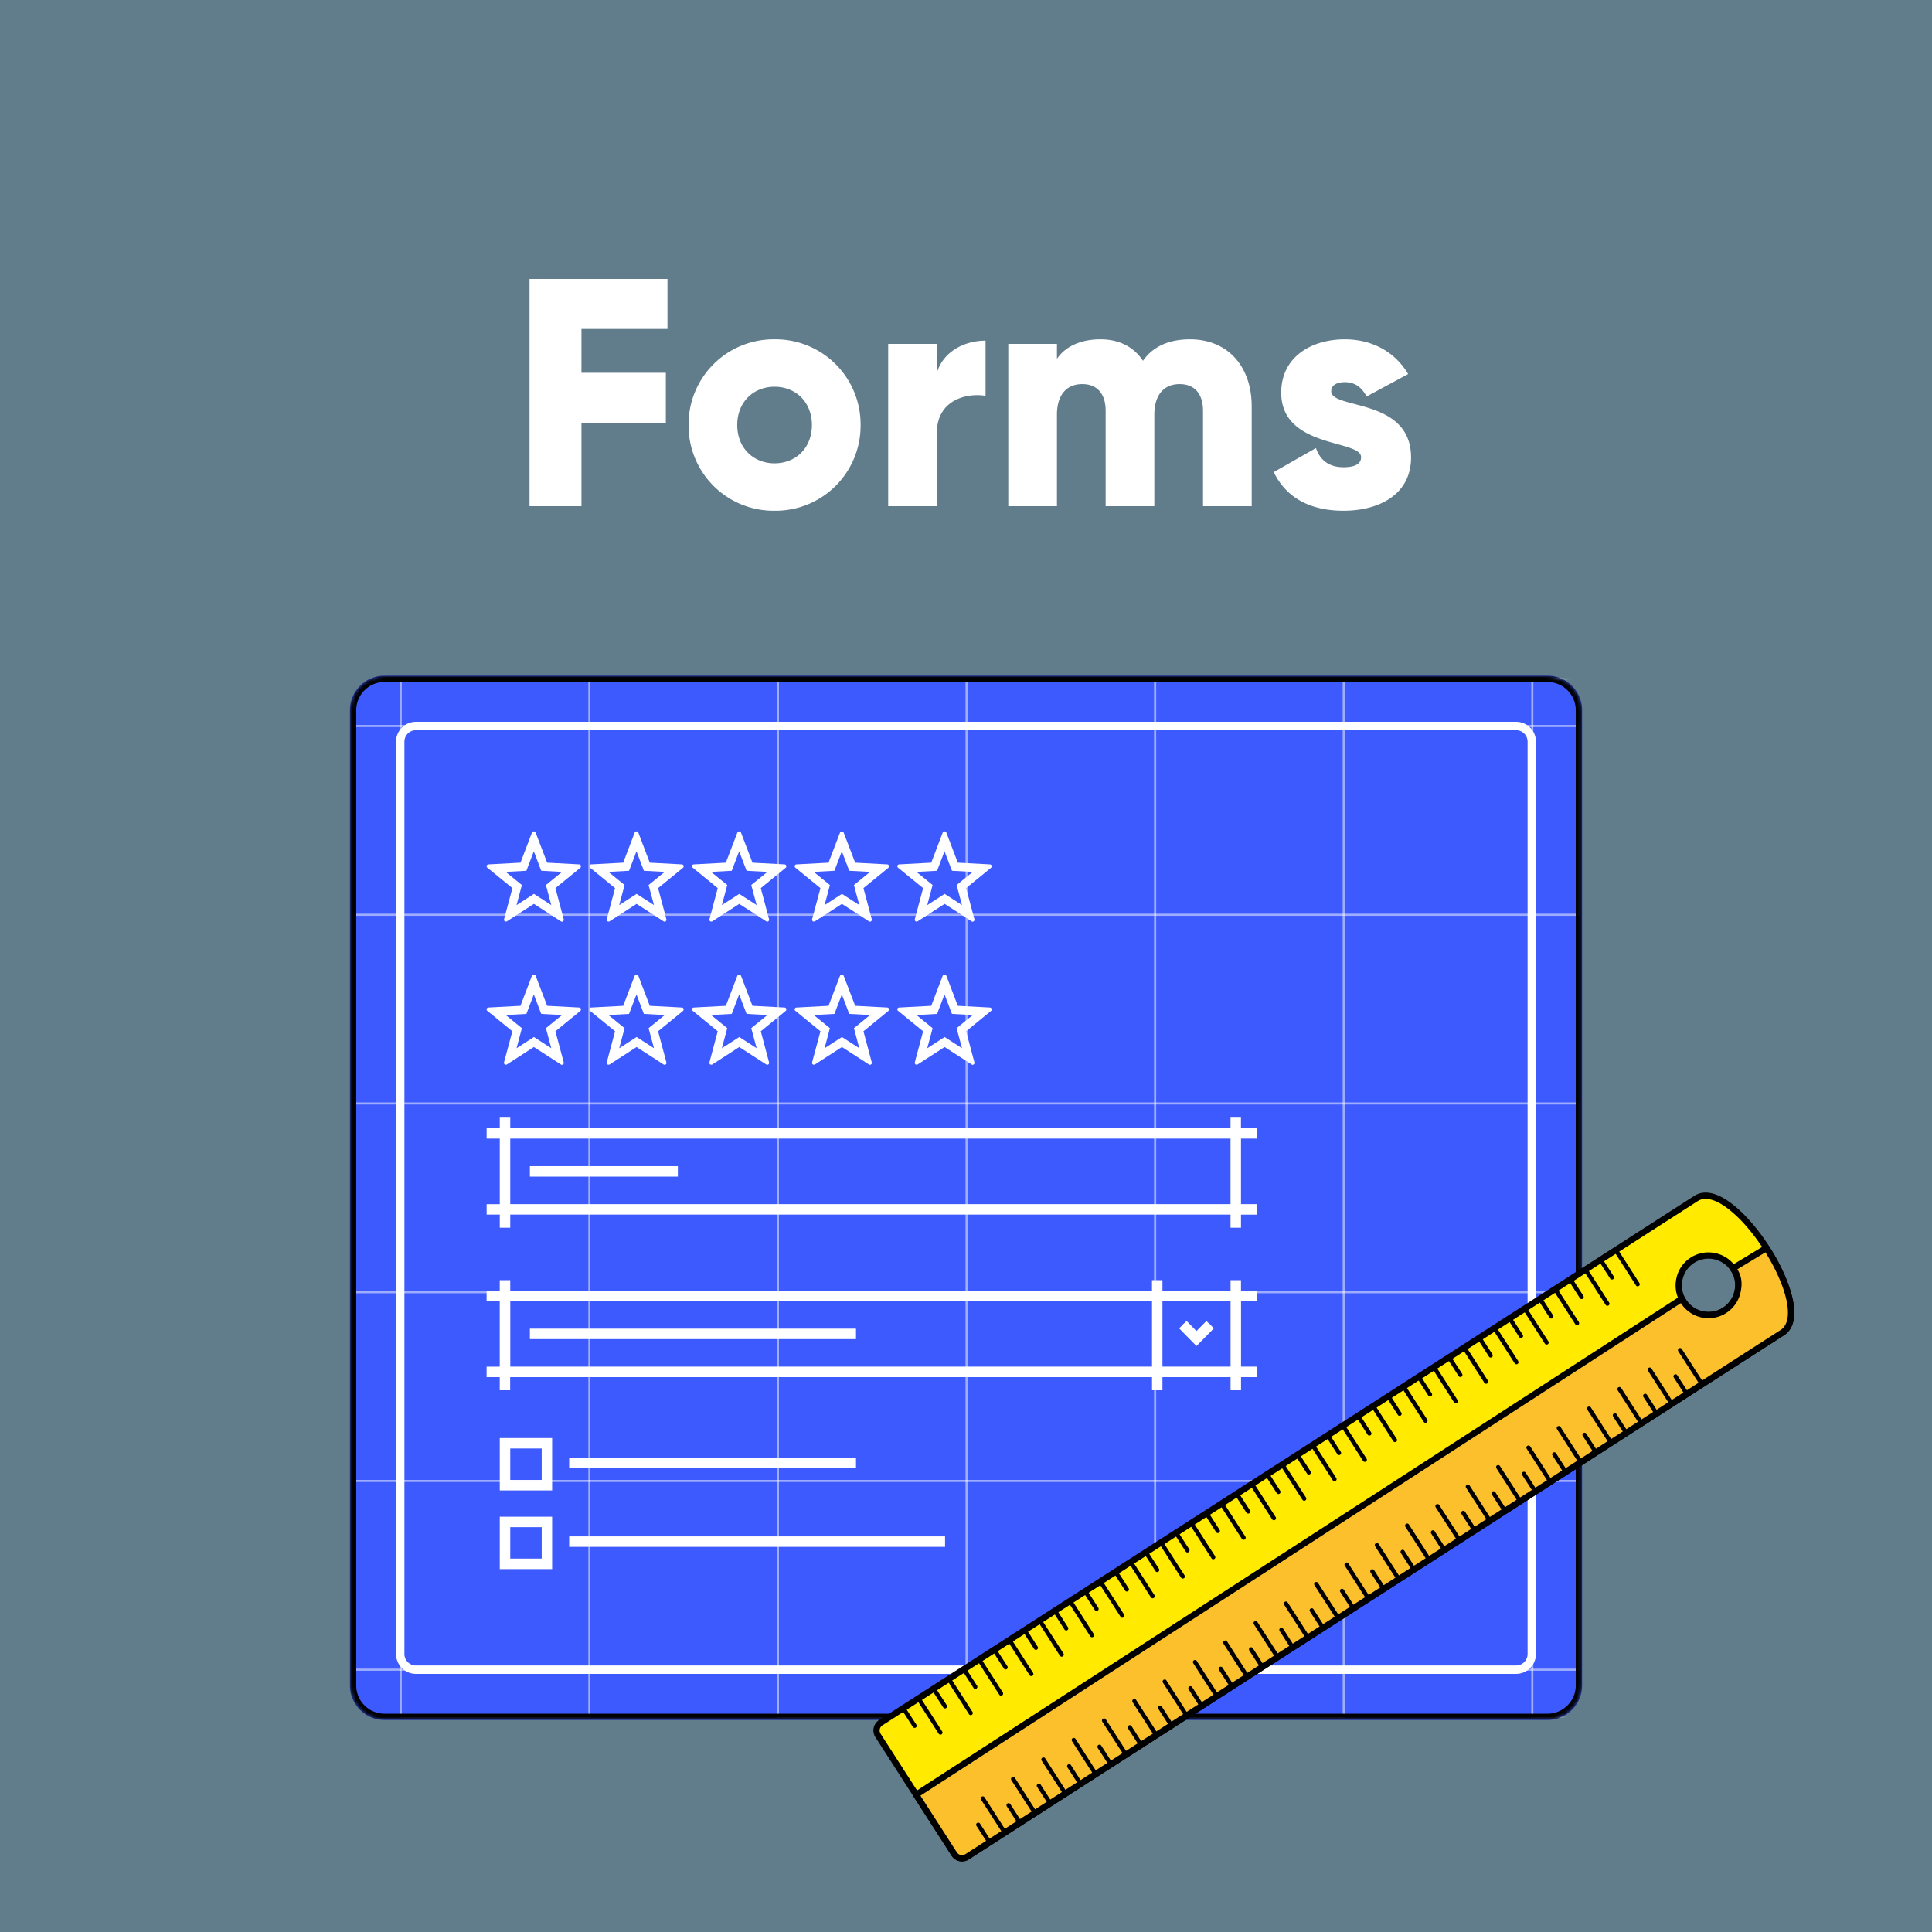 <?xml version="1.0" encoding="UTF-8"?> <svg xmlns="http://www.w3.org/2000/svg" xmlns:xlink="http://www.w3.org/1999/xlink" width="500" height="500"><defs><path id="a" d="M309.93 0H8.95C4 0 0 4 0 8.95v252.37c0 4.94 4 8.95 8.95 8.95h300.98c4.94 0 8.95-4 8.95-8.95V8.95c0-4.94-4-8.95-8.95-8.95z"></path></defs><g fill="none" fill-rule="evenodd"><path fill="#617C8B" d="M0 0h500v500H0z"></path><path fill="#FFF" fill-rule="nonzero" d="M150.48 131v-21.59h21.84V96.48h-21.84V85.14h22.26V72.2h-35.7V131h13.44zm49.98 1.18A22.01 22.01 0 00222.72 110a22.01 22.01 0 00-22.26-22.18A22.01 22.01 0 00178.2 110a22.01 22.01 0 0022.26 22.18zm0-12.27c-5.46 0-9.66-3.95-9.66-9.91s4.2-9.91 9.66-9.91 9.66 3.95 9.66 9.91-4.2 9.91-9.66 9.91zm42 11.09v-18.98c0-8.32 7.4-10.42 12.6-9.58V88.16c-5.3 0-10.92 2.69-12.6 8.32V89h-12.6v42h12.6zm31.08 0v-23.69c0-4.95 2.35-7.9 6.55-7.9 4.03 0 6.05 2.7 6.05 6.9V131h12.6v-23.69c0-4.95 2.35-7.9 6.55-7.9 4.03 0 6.05 2.7 6.05 6.9V131h12.6v-25.79c0-10.5-6.3-17.39-15.96-17.39-5.96 0-9.83 2.19-12.18 5.55-2.35-3.53-6.05-5.55-11-5.55-5.63 0-9.33 2.19-11.26 5.04V89h-12.6v42h12.6zm74.17 1.18c9.07 0 17.47-4.12 17.47-13.78 0-15.54-20.66-12.35-20.66-17.14 0-1.5 1.34-2.35 3.53-2.35 2.77 0 4.45 1.51 5.63 3.7l10.75-5.8c-3.53-5.96-9.58-8.99-16.38-8.99-8.74 0-16.47 4.62-16.47 13.78 0 14.53 20.67 12.1 20.67 16.72 0 1.68-1.51 2.6-4.54 2.6-3.7 0-6.05-1.76-7.14-4.96l-10.92 6.22c3.28 6.8 9.66 10 18.06 10z"></path><g transform="translate(90.56 174.865)"><mask id="b" fill="#fff"><use xlink:href="#a"></use></mask><use fill="#3D5AFE" fill-rule="nonzero" xlink:href="#a"></use><g fill="#FFF" fill-opacity=".5" fill-rule="nonzero" mask="url(#b)"><path style="mix-blend-mode:overlay" d="M12.88.54h49.35v269.19H12.88V.54zm.54.55v268.1H61.7V1.09H13.42zM159.85.54H110.5v269.19h49.35V.54zm-.54.55v268.1h-48.27V1.09h48.27zm98.15-.55h-49.35v269.19h49.35V.54zm-.54.55v268.1h-48.26V1.09h48.26zm98.16-.55h-49.35v269.19h49.35V.54zm-.54.55v268.1h-48.27V1.09h48.27z"></path><path style="mix-blend-mode:overlay" d="M318.34 208.13H.54v49.39h317.8v-49.39zm-.54.54v48.3H1.08v-48.3H317.8zm.54-98.23H.54v49.39h317.8v-49.39zm-.54.54v48.3H1.08v-48.3H317.8zm.54-98.23H.54v49.4h317.8v-49.4zm-.54.55v48.3H1.08V13.3H317.8z"></path></g><path fill="#FFF" fill-rule="nonzero" d="M301.8 11.94H17.08a5.15 5.15 0 00-5.15 5.16v236.07c0 2.85 2.3 5.16 5.15 5.16H301.8c2.84 0 5.15-2.3 5.15-5.16V17.1c0-2.85-2.3-5.16-5.15-5.16zM17.08 14.11H301.8a2.98 2.98 0 012.98 2.99v236.07a2.98 2.98 0 01-2.98 2.99H17.08a2.98 2.98 0 01-2.98-2.99V17.1a2.98 2.98 0 012.98-2.99z" mask="url(#b)"></path><g fill="#FFF" fill-rule="nonzero" mask="url(#b)"><path d="M52.33 197.3H38.78v13.56h13.55V197.3zm-2.7 2.7v8.15h-8.14V200h8.13zM130.97 202.4v2.71H56.74v-2.71zM52.33 217.65H38.78v13.56h13.55v-13.56zm-2.7 2.7v8.15h-8.14v-8.14h8.13zM154.02 222.75v2.71H56.74v-2.71zM41.49 156.44v2.71h166.08v-2.71h2.71v2.71h17.63v-2.71h2.7v2.71h4.08v2.71h-4.07v16.96h4.07v2.72h-4.07v3.39h-2.71v-3.4h-17.63v3.4h-2.7v-3.4H41.47v3.4h-2.7v-3.4h-3.4v-2.7h3.4v-16.97h-3.4v-2.71h3.4v-2.71h2.7zm166.08 5.42H41.5v16.96h166.08v-16.96zm20.34 0h-17.63v16.96h17.63v-16.96z"></path><path d="M215.52 167.95a1.22 1.22 0 000 1.73l2.71 2.72c.23.22.54.35.87.35.32 0 .63-.13.86-.35l2.71-2.72a1.22 1.22 0 00-.86-2.08h-.05c-.3 0-.6.13-.82.35l-1.84 1.85-1.85-1.85a1.22 1.22 0 00-1.73 0zm.96.77l2.62 2.61 2.6-2.61a.13.13 0 01.1-.04.14.14 0 01.1.24l-2.7 2.7a.13.13 0 01-.1.05.13.13 0 01-.1-.04l-2.71-2.72a.14.14 0 01.2-.2z"></path><path d="M221.65 167.01l1.94 1.9-4.5 4.58-4.49-4.58 1.93-1.9 2.56 2.6zM130.97 168.99v2.71h-84.4v-2.71z"></path><g><path d="M41.49 114.38v2.71H227.9v-2.71h2.7v2.71h4.08v2.71h-4.07v16.96h4.07v2.72h-4.07v3.39h-2.71v-3.4H41.49v3.4h-2.71v-3.4h-3.4v-2.7h3.4V119.8h-3.4v-2.71h3.4v-2.71h2.7zm186.42 5.42H41.49v16.96H227.9V119.8z"></path><path d="M84.87 126.93v2.71h-38.3v-2.71z"></path></g><path d="M47.61 77.34a.5.5 0 01.43.27l3 7.83 8.3.44c.19 0 .38.15.43.34.05.2 0 .4-.14.54l-6.45 5.26 2.15 8.05c.05.2 0 .4-.2.54-.14.1-.39.15-.53 0L47.6 96.1l-6.98 4.51c-.1.1-.44.05-.54 0a.55.55 0 01-.2-.54l2.16-8.05-6.45-5.26c-.2-.1-.25-.34-.2-.54.05-.2.25-.34.44-.34l8.3-.44 2.98-7.8c.1-.16.3-.3.5-.3zm1.9 10.2l-1.92-5.04-1.92 5.03-5.35.29 4.18 3.4-1.38 5.2 4.5-2.91 4.49 2.9-1.39-5.19 4.18-3.4-5.4-.29zm24.68-10.2a.5.5 0 01.43.27l2.98 7.83 8.3.44c.2 0 .4.15.45.34.04.2 0 .4-.15.54l-6.45 5.26 2.15 8.05c.05.2 0 .4-.2.54-.14.1-.38.15-.53 0l-6.98-4.51-6.99 4.51c-.1.1-.44.05-.53 0a.55.55 0 01-.2-.54l2.15-8.05-6.45-5.26c-.2-.1-.24-.34-.2-.54.06-.2.25-.34.45-.34l8.3-.44 2.98-7.8c.1-.16.29-.3.49-.3zm1.89 10.2l-1.92-5.04-1.92 5.03-5.34.29 4.18 3.4-1.39 5.2 4.5-2.91 4.5 2.9-1.4-5.19 4.18-3.4-5.39-.29zm24.68-10.2a.5.5 0 01.43.27l2.99 7.83 8.3.44c.2 0 .39.15.44.34.05.2 0 .4-.15.54l-6.44 5.26 2.14 8.05c.05.2 0 .4-.2.54-.14.1-.38.15-.53 0l-6.98-4.51-6.98 4.51c-.1.1-.44.05-.54 0a.55.55 0 01-.2-.54l2.15-8.05-6.44-5.26c-.2-.1-.25-.34-.2-.54.05-.2.24-.34.44-.34l8.3-.44 2.98-7.8c.1-.16.3-.3.49-.3zm1.9 10.2l-1.93-5.04-1.91 5.03-5.35.29 4.18 3.4-1.39 5.2 4.5-2.91 4.5 2.9-1.4-5.19 4.18-3.4-5.39-.29zm24.67-10.2a.5.5 0 01.43.27l3 7.83 8.3.44c.19 0 .38.15.43.34.05.2 0 .4-.14.54l-6.45 5.26 2.15 8.05c.05.2 0 .4-.2.54-.14.1-.39.15-.53 0l-6.99-4.51-6.98 4.51c-.1.1-.44.05-.54 0a.55.55 0 01-.2-.54l2.16-8.05-6.45-5.26c-.2-.1-.24-.34-.2-.54.05-.2.25-.34.44-.34l8.3-.44 2.98-7.8c.1-.16.3-.3.5-.3zm1.9 10.2l-1.92-5.04-1.92 5.03-5.35.29 4.18 3.4-1.38 5.2 4.5-2.91 4.49 2.9-1.39-5.19 4.18-3.4-5.4-.29zm24.68-10.2a.5.5 0 01.43.27l2.98 7.83 8.3.44c.2 0 .4.15.45.34.04.2 0 .4-.15.54l-6.45 5.26 2.15 8.05c.05.2 0 .4-.2.54-.14.1-.38.15-.53 0l-6.98-4.51-6.99 4.51c-.1.1-.44.05-.53 0a.55.55 0 01-.2-.54l2.15-8.05-6.45-5.26c-.2-.1-.24-.34-.2-.54.06-.2.25-.34.45-.34l8.3-.44 2.98-7.8c.1-.16.29-.3.49-.3zm1.9 10.2l-1.93-5.04-1.92 5.03-5.34.29 4.18 3.4-1.39 5.2 4.5-2.91 4.5 2.9-1.4-5.19 4.18-3.4-5.39-.29zM47.61 40.3a.5.5 0 01.43.27l3 7.83 8.3.44c.19 0 .38.15.43.34.05.2 0 .4-.14.54l-6.45 5.26 2.15 8.05c.05.2 0 .4-.2.54-.14.1-.39.15-.53 0l-6.99-4.51-6.98 4.51c-.1.1-.44.05-.54 0a.55.55 0 01-.2-.54l2.16-8.05-6.45-5.26c-.2-.1-.25-.34-.2-.54.05-.2.25-.34.44-.34l8.3-.44 2.98-7.8c.1-.16.3-.3.5-.3zm1.9 10.2l-1.92-5.04-1.92 5.03-5.35.29 4.18 3.4-1.38 5.2 4.5-2.91 4.49 2.9-1.39-5.19 4.18-3.4-5.4-.29zm24.68-10.2a.5.5 0 01.43.27l2.98 7.83 8.3.44c.2 0 .4.15.45.34.04.2 0 .4-.15.54l-6.45 5.26 2.15 8.05c.05.2 0 .4-.2.54-.14.1-.38.15-.53 0l-6.98-4.51-6.99 4.51c-.1.1-.44.05-.53 0a.55.55 0 01-.2-.54l2.15-8.05-6.45-5.26c-.2-.1-.24-.34-.2-.54.06-.2.25-.34.45-.34l8.3-.44 2.98-7.8c.1-.16.29-.3.49-.3zm1.89 10.2l-1.92-5.04-1.92 5.03-5.34.29 4.18 3.4-1.39 5.2 4.5-2.91 4.5 2.9-1.4-5.19 4.18-3.4-5.39-.29zm24.68-10.2a.5.5 0 01.43.27l2.99 7.83 8.3.44c.2 0 .39.15.44.34.05.2 0 .4-.15.54l-6.44 5.26 2.14 8.05c.05.2 0 .4-.2.54-.14.1-.38.15-.53 0l-6.98-4.51-6.98 4.51c-.1.1-.44.05-.54 0a.55.55 0 01-.2-.54l2.15-8.05-6.44-5.26c-.2-.1-.25-.34-.2-.54.05-.2.24-.34.44-.34l8.3-.44 2.98-7.8c.1-.16.3-.3.49-.3zm1.9 10.2l-1.93-5.04-1.91 5.03-5.35.29 4.18 3.4-1.39 5.2 4.5-2.91 4.5 2.9-1.4-5.19 4.18-3.4-5.39-.29zm24.67-10.2a.5.5 0 01.43.27l3 7.83 8.3.44c.19 0 .38.15.43.34.05.2 0 .4-.14.54l-6.45 5.26 2.15 8.05c.05.2 0 .4-.2.54-.14.1-.39.15-.53 0l-6.99-4.51-6.98 4.51c-.1.1-.44.05-.54 0a.55.55 0 01-.2-.54l2.16-8.05-6.45-5.26c-.2-.1-.24-.34-.2-.54.05-.2.25-.34.44-.34l8.3-.44 2.98-7.8c.1-.16.3-.3.5-.3zm1.9 10.2l-1.92-5.04-1.92 5.03-5.35.29 4.18 3.4-1.38 5.2 4.5-2.91 4.49 2.9-1.39-5.19 4.18-3.4-5.4-.29zm24.68-10.2a.5.5 0 01.43.27l2.98 7.83 8.3.44c.2 0 .4.15.45.34.04.2 0 .4-.15.54l-6.45 5.26 2.15 8.05c.05.2 0 .4-.2.54-.14.1-.38.15-.53 0l-6.98-4.51-6.99 4.51c-.1.1-.44.05-.53 0a.55.55 0 01-.2-.54l2.15-8.05-6.45-5.26c-.2-.1-.24-.34-.2-.54.06-.2.25-.34.45-.34l8.3-.44 2.98-7.8c.1-.16.29-.3.49-.3zm1.9 10.2l-1.93-5.04-1.92 5.03-5.34.29 4.18 3.4-1.39 5.2 4.5-2.91 4.5 2.9-1.4-5.19 4.18-3.4-5.39-.29z"></path></g><path fill="#000" fill-rule="nonzero" d="M309.93 0H8.95C4 0 0 4 0 8.95v252.37c0 4.94 4 8.95 8.95 8.95h300.98c4.94 0 8.95-4 8.95-8.95V8.95c0-4.94-4-8.95-8.95-8.95zM8.95 1.63h300.98a7.32 7.32 0 017.32 7.32v252.37a7.32 7.32 0 01-7.32 7.32H8.95a7.32 7.32 0 01-7.32-7.32V8.95a7.32 7.32 0 017.32-7.32z" mask="url(#b)"></path></g><path fill="#FFEA00" d="M446.96 338.65a7.68 7.68 0 01-12.31-7.65 7.65 7.65 0 019.14-5.89 7.68 7.68 0 013.17 13.54m-8.02-28.49L227.95 445.81a2.4 2.4 0 00-.72 3.34l9.86 15.33 9.86 15.33a2.4 2.4 0 003.33.73l105.5-67.83 105.49-67.83c4.7-3.02 1.48-13.22-4.1-21.9-5.59-8.68-13.52-15.84-18.23-12.82"></path><path fill="#000" fill-rule="nonzero" d="M227.52 445.13L438.5 309.48c2.6-1.66 5.99-.8 9.72 2.06a32.84 32.84 0 014.08 3.78l.22.23a52.74 52.74 0 014.95 6.4l.19.3a58.3 58.3 0 011.65 2.69l.17.3c.54.94 1.04 1.9 1.5 2.84l.15.3c.45.94.86 1.87 1.23 2.79l.11.29c.6 1.54 1.08 3.02 1.4 4.41 1.03 4.54.43 7.96-2.09 9.65l-.07.05-105.5 67.82-105.5 67.83a3.2 3.2 0 01-4.41-.92l-.03-.05-19.72-30.67a3.21 3.21 0 01.91-4.41l.06-.04zm.87 1.37a1.59 1.59 0 00-.5 2.17l.02.04 19.72 30.66a1.6 1.6 0 002.17.51l.04-.03 105.5-67.82 105.49-67.83c1.87-1.2 2.37-3.98 1.45-7.97-.86-3.8-2.97-8.4-5.8-12.81a52.58 52.58 0 00-4.52-6.06l-.2-.23a32.7 32.7 0 00-4.53-4.3c-3.21-2.46-5.93-3.17-7.8-2.02l-.05.03L228.4 446.5zm215.58-122.18a8.5 8.5 0 013.5 14.96 8.49 8.49 0 01-13.62-8.46 8.46 8.46 0 0110.12-6.5zm-6.1 2.93a6.84 6.84 0 00-2.43 3.92 6.84 6.84 0 005.26 8.19 6.87 6.87 0 007.6-9.84 6.87 6.87 0 00-4.6-3.6l-.08-.02c-2-.43-4.1.03-5.76 1.35z"></path><path fill="#FBC02C" d="M237.09 464.48l9.86 15.33a2.4 2.4 0 003.33.73l105.5-67.83 105.49-67.83c4.7-3.02 1.48-13.22-4.1-21.9l-8.71 5.28c1.72 2.13 1.58 4.31 1.22 6a7.65 7.65 0 01-9.15 5.89 7.69 7.69 0 01-5.23-4.04L237.09 464.48z"></path><path fill="#000" fill-rule="nonzero" d="M434.86 335.43L236.65 463.8a.81.81 0 00-.24 1.12l9.86 15.33a3.22 3.22 0 004.45.97L461.7 345.57c2.58-1.67 3.2-5.12 2.16-9.7-.92-4-3.1-8.78-6.02-13.33a.81.81 0 00-1.1-.25l-8.71 5.28a.81.81 0 00-.21 1.2c1.29 1.6 1.5 3.24 1.05 5.32a6.84 6.84 0 01-8.18 5.27 6.87 6.87 0 01-4.68-3.62.81.81 0 00-1.16-.31zM238.2 464.72l196.81-127.47.03.04a8.48 8.48 0 0012.42 2 8.46 8.46 0 003-4.85l.02-.09c.45-2.15.29-4.03-.83-5.8l-.03-.05 7.28-4.41.03.05c.27.43.53.87.78 1.3l.17.3c.4.67.76 1.34 1.11 2.02l.15.29c.4.77.76 1.53 1.1 2.29l.12.28.12.28c.06.14.12.28.18.42l.12.28a30.56 30.56 0 011.5 4.63c.9 4 .4 6.77-1.46 7.97L249.84 479.85a1.59 1.59 0 01-2.21-.48l-9.42-14.65zm-4.54-22.8c.24-.16.57-.1.73.13l.02.03 2.74 4.26a.54.54 0 01-.9.6v-.01l-2.75-4.27a.54.54 0 01.16-.75z"></path><path fill="#000" fill-rule="nonzero" d="M252.87 471.78c.25-.16.57-.1.73.14l.02.02 2.74 4.27a.54.54 0 01-.89.6l-.02-.02-2.74-4.26a.54.54 0 01.16-.75zm-15.28-32.39c.25-.16.57-.1.73.14l.02.02 5.49 8.54a.54.54 0 01-.9.6l-.01-.02-5.49-8.53a.54.54 0 01.16-.75zm16.46 25.6c.25-.16.57-.1.73.14l.02.02 5.49 8.54a.54.54 0 01-.9.6l-.01-.02-5.49-8.53a.54.54 0 01.16-.75zm-12.53-28.12c.24-.16.56-.1.73.14l.01.02 2.75 4.27a.54.54 0 01-.9.6l-.01-.02-2.75-4.26a.54.54 0 01.17-.75zm19.2 29.87c.24-.16.56-.1.73.14l.02.02 2.74 4.26a.54.54 0 01-.9.61l-.01-.02-2.74-4.27a.54.54 0 01.16-.74zm-15.28-32.4c.24-.15.56-.09.73.15l.02.02 5.48 8.53a.54.54 0 01-.9.6v-.01l-5.5-8.54a.54.54 0 01.17-.74zm16.46 25.6c.24-.15.56-.09.73.15l.02.02 5.48 8.53a.54.54 0 01-.9.61v-.02l-5.5-8.54a.54.54 0 01.17-.74zm-12.54-28.12c.25-.15.57-.09.73.14l.02.03 2.74 4.26a.54.54 0 01-.9.61v-.02l-2.75-4.27a.54.54 0 01.16-.75zm19.2 29.87c.25-.16.57-.1.74.14l.01.02 2.75 4.27a.54.54 0 01-.9.6l-.01-.01-2.75-4.27a.54.54 0 01.16-.75zm-15.28-32.39c.25-.15.57-.1.74.14l.01.02 5.49 8.54a.54.54 0 01-.9.6l-.01-.02-5.49-8.53a.54.54 0 01.16-.75zm16.46 25.6c.25-.15.57-.1.74.14l.01.02 5.49 8.54a.54.54 0 01-.9.6l-.01-.02-5.49-8.53a.54.54 0 01.16-.75zm-12.53-28.12c.24-.16.56-.1.73.14l.01.02 2.75 4.27a.54.54 0 01-.9.6l-.01-.02-2.74-4.26a.54.54 0 01.16-.75zm19.2 29.87c.24-.16.57-.1.73.14l.02.02 2.74 4.27a.54.54 0 01-.9.6v-.02l-2.75-4.27a.54.54 0 01.16-.74zm-15.28-32.4c.24-.15.57-.08.73.15l.02.02 5.48 8.53a.54.54 0 01-.89.61l-.01-.02-5.5-8.54a.54.54 0 01.17-.74zm16.46 25.6c.24-.15.57-.09.73.15l.02.02 5.48 8.53a.54.54 0 01-.89.61l-.02-.02-5.48-8.54a.54.54 0 01.16-.74zm-12.54-28.11c.25-.16.57-.1.74.14l.01.02 2.74 4.26a.54.54 0 01-.89.61l-.01-.02-2.75-4.27a.54.54 0 01.16-.74zm19.2 29.86c.25-.15.57-.1.74.14l.01.02 2.75 4.27a.54.54 0 01-.9.6l-.01-.01-2.75-4.27a.54.54 0 01.17-.75zm-15.27-32.39c.24-.15.56-.09.73.14l.01.03 5.5 8.53a.54.54 0 01-.9.6l-.02-.02-5.49-8.53a.54.54 0 01.17-.75zm16.46 25.6c.24-.15.56-.09.73.14l.01.03 5.49 8.53a.54.54 0 01-.9.6l-.01-.02-5.49-8.53a.54.54 0 01.17-.75zM272.9 416.7c.24-.16.57-.1.73.14l.02.02 2.74 4.27a.54.54 0 01-.9.6v-.01l-2.75-4.27a.54.54 0 01.16-.75zm19.2 29.87c.25-.16.57-.1.73.14l.02.02 2.74 4.27a.54.54 0 01-.9.6v-.02l-2.75-4.26a.54.54 0 01.16-.75zm-15.28-32.4c.25-.15.57-.08.73.15l.02.02 5.49 8.53a.54.54 0 01-.9.61l-.01-.02-5.49-8.53a.54.54 0 01.16-.75zm16.46 25.6c.25-.15.57-.08.73.15l.02.02 5.49 8.53a.54.54 0 01-.9.61l-.01-.02-5.49-8.53a.54.54 0 01.16-.75zm-12.53-28.11c.24-.16.56-.1.73.14l.01.02 2.75 4.27a.54.54 0 01-.9.6l-.01-.02-2.75-4.27a.54.54 0 01.17-.74zm19.2 29.86c.24-.15.56-.09.73.14l.01.03 2.75 4.26a.54.54 0 01-.9.61l-.01-.02-2.74-4.27a.54.54 0 01.16-.75zm-15.28-32.39c.24-.15.56-.09.73.14l.02.03 5.48 8.53a.54.54 0 01-.9.6v-.02l-5.5-8.53a.54.54 0 01.17-.75zm16.46 25.6c.24-.15.56-.09.73.14l.01.03 5.5 8.53a.54.54 0 01-.9.6l-.02-.02-5.48-8.53a.54.54 0 01.16-.75zm-12.54-28.12c.24-.15.57-.1.73.14l.02.02 2.74 4.27a.54.54 0 01-.9.6v-.01l-2.75-4.27a.54.54 0 01.16-.75zm19.2 29.87c.25-.16.57-.1.74.14l.01.02 2.74 4.27a.54.54 0 01-.89.6l-.02-.02-2.74-4.26a.54.54 0 01.16-.75zm-15.28-32.39c.25-.16.57-.1.74.14l.01.02 5.49 8.54a.54.54 0 01-.9.6l-.01-.02-5.49-8.53a.54.54 0 01.16-.75zm16.46 25.6c.25-.16.57-.1.74.14l.01.02 5.49 8.54a.54.54 0 01-.9.6l-.01-.02-5.49-8.53a.54.54 0 01.16-.75zm-12.53-28.12c.24-.16.56-.1.73.14l.01.02 2.75 4.27a.54.54 0 01-.9.6l-.01-.02-2.74-4.27a.54.54 0 01.16-.74zm19.2 29.86c.24-.15.57-.09.73.14l.02.03 2.74 4.26a.54.54 0 01-.9.61v-.02l-2.75-4.27a.54.54 0 01.16-.75zm-15.28-32.38c.24-.16.56-.1.73.14l.02.02 5.48 8.53a.54.54 0 01-.89.6l-.02-.01-5.48-8.54a.54.54 0 01.16-.74zm16.46 25.6c.24-.16.56-.1.73.14l.02.02 5.48 8.53a.54.54 0 01-.9.6v-.01l-5.5-8.54a.54.54 0 01.17-.74zm-12.54-28.13c.25-.15.57-.09.73.14l.02.03 2.74 4.26a.54.54 0 01-.89.61l-.02-.02-2.74-4.27a.54.54 0 01.16-.75zm19.2 29.87c.25-.16.57-.1.74.14l.01.02 2.75 4.27a.54.54 0 01-.9.6l-.01-.02-2.75-4.26a.54.54 0 01.17-.75zm-15.27-32.39c.24-.16.56-.1.73.14l.01.02 5.49 8.54a.54.54 0 01-.9.6l-.01-.02-5.49-8.53a.54.54 0 01.17-.75zm16.46 25.6c.24-.16.56-.1.73.14l.01.02 5.49 8.54a.54.54 0 01-.9.6l-.01-.02-5.49-8.53a.54.54 0 01.17-.75zm-12.54-28.12c.24-.16.56-.1.73.14l.02.02 2.74 4.27a.54.54 0 01-.9.6l-.01-.02-2.74-4.26a.54.54 0 01.16-.75zm19.2 29.87c.24-.16.57-.1.73.14l.02.02 2.74 4.27a.54.54 0 01-.9.6v-.02l-2.75-4.27a.54.54 0 01.16-.74zm-15.28-32.4c.25-.15.57-.09.73.15l.02.02 5.49 8.53a.54.54 0 01-.9.61l-.01-.02-5.5-8.54a.54.54 0 01.17-.74zm16.46 25.6c.24-.15.57-.09.73.15l.02.02 5.48 8.53a.54.54 0 01-.89.61l-.01-.02-5.5-8.54a.54.54 0 01.17-.74zm-12.53-28.12c.24-.15.56-.09.73.14l.01.03 2.75 4.26a.54.54 0 01-.9.61l-.01-.02-2.75-4.27a.54.54 0 01.17-.75zm19.2 29.87c.24-.16.56-.1.73.14l.01.02 2.75 4.27a.54.54 0 01-.9.6l-.01-.02-2.74-4.26a.54.54 0 01.16-.75zM323.9 383.9c.24-.15.56-.1.73.14l.01.02 5.5 8.54a.54.54 0 01-.9.6l-.02-.02-5.49-8.53a.54.54 0 01.17-.75zm16.46 25.6c.24-.15.56-.1.73.14l.01.02 5.5 8.54a.54.54 0 01-.9.6l-.02-.02-5.49-8.53a.54.54 0 01.17-.75zm-12.54-28.12c.24-.16.57-.1.73.14l.02.02 2.74 4.27a.54.54 0 01-.9.6v-.02l-2.75-4.26a.54.54 0 01.16-.75zm19.2 29.87c.25-.16.57-.1.73.14l.02.02 2.74 4.27a.54.54 0 01-.9.6v-.02l-2.75-4.27a.54.54 0 01.16-.74zm-15.28-32.4c.25-.15.57-.09.74.15l.01.02 5.49 8.53a.54.54 0 01-.9.61l-.01-.02-5.49-8.54a.54.54 0 01.16-.74zm16.46 25.6c.25-.15.57-.09.73.15l.02.02 5.49 8.53a.54.54 0 01-.9.61l-.01-.02-5.49-8.54a.54.54 0 01.16-.74zm-12.53-28.11c.24-.16.56-.1.73.14l.01.02 2.75 4.26a.54.54 0 01-.9.61l-.01-.02-2.75-4.27a.54.54 0 01.17-.74zm19.2 29.86c.24-.15.56-.09.73.14l.02.02 2.74 4.27a.54.54 0 01-.9.6v-.01l-2.75-4.27a.54.54 0 01.16-.75zm-15.28-32.39c.24-.15.56-.09.73.14l.02.03 5.48 8.53a.54.54 0 01-.9.6v-.02l-5.5-8.53a.54.54 0 01.17-.75zm16.46 25.6c.24-.15.56-.09.73.14l.02.03 5.48 8.53a.54.54 0 01-.9.6v-.02l-5.5-8.53a.54.54 0 01.17-.75zM343.5 371.3c.25-.16.57-.1.73.14l.02.02 2.74 4.27a.54.54 0 01-.9.6v-.02l-2.75-4.26a.54.54 0 01.16-.75zm19.2 29.87c.25-.16.57-.1.74.14l.01.02 2.75 4.27a.54.54 0 01-.9.6l-.01-.02-2.75-4.27a.54.54 0 01.17-.74zm-15.28-32.4c.25-.15.57-.08.74.15l.01.02 5.49 8.54a.54.54 0 01-.9.6l-.01-.02-5.49-8.53a.54.54 0 01.16-.75zm16.46 25.6c.25-.15.57-.08.74.15l.01.02 5.49 8.54a.54.54 0 01-.9.6l-.01-.02-5.49-8.53a.54.54 0 01.16-.75zm-12.53-28.11c.24-.16.56-.1.73.14l.02.02 2.74 4.27a.54.54 0 01-.9.6l-.01-.02-2.74-4.27a.54.54 0 01.16-.74zm19.2 29.86c.24-.15.57-.09.73.14l.02.03 2.74 4.26a.54.54 0 01-.9.61v-.02l-2.75-4.27a.54.54 0 01.16-.75zm-15.28-32.39c.24-.15.57-.09.73.14l.02.03 5.48 8.53a.54.54 0 01-.89.6l-.01-.02-5.5-8.53a.54.54 0 01.17-.75zm16.46 25.6c.24-.15.57-.09.73.14l.02.03 5.48 8.53a.54.54 0 01-.89.6l-.01-.02-5.5-8.53a.54.54 0 01.17-.75zM359.2 361.2c.25-.15.57-.1.74.14l.01.02 2.74 4.27a.54.54 0 01-.89.6l-.01-.01-2.75-4.27a.54.54 0 01.16-.75zm19.2 29.87c.25-.16.57-.1.74.14l.01.02 2.75 4.27a.54.54 0 01-.9.6l-.01-.02-2.75-4.26a.54.54 0 01.17-.75zm-15.27-32.39c.24-.16.56-.1.73.14l.01.02 5.49 8.54a.54.54 0 01-.9.6v-.02l-5.5-8.53a.54.54 0 01.17-.75zm16.46 25.6c.24-.16.56-.1.73.14l.01.02 5.49 8.54a.54.54 0 01-.9.6v-.02l-5.5-8.53a.54.54 0 01.17-.75zm-12.54-28.12c.24-.16.57-.1.73.14l.02.02 2.74 4.27a.54.54 0 01-.9.6v-.02l-2.75-4.27a.54.54 0 01.16-.74zm19.2 29.86c.25-.15.57-.09.73.14l.02.03 2.74 4.26a.54.54 0 01-.9.61v-.02l-2.75-4.27a.54.54 0 01.16-.75zm-15.28-32.38c.25-.16.57-.1.73.14l.02.02 5.49 8.53a.54.54 0 01-.9.6l-.01-.01-5.49-8.54a.54.54 0 01.16-.74zm16.46 25.6c.25-.16.57-.1.73.14l.02.02 5.49 8.53a.54.54 0 01-.9.6l-.01-.01-5.49-8.54a.54.54 0 01.16-.74zM374.9 351.1c.24-.15.56-.09.73.14l.01.03 2.75 4.26a.54.54 0 01-.9.6l-.01-.01-2.75-4.27a.54.54 0 01.17-.75zm19.2 29.87c.24-.16.56-.1.73.14l.02.02 2.74 4.27a.54.54 0 01-.9.6l-.01-.02-2.74-4.26a.54.54 0 01.16-.75zm-15.28-32.39c.24-.16.56-.1.73.14l.02.02 5.48 8.54a.54.54 0 01-.9.6v-.02l-5.5-8.53a.54.54 0 01.17-.75zm16.46 25.6c.24-.16.56-.1.73.14l.02.02 5.48 8.54a.54.54 0 01-.9.6v-.02l-5.5-8.53a.54.54 0 01.17-.75zm-12.54-28.12c.25-.16.57-.1.73.14l.02.02 2.74 4.27a.54.54 0 01-.9.6v-.02l-2.75-4.26a.54.54 0 01.16-.75zm19.2 29.87c.25-.16.57-.1.74.14l.01.02 2.75 4.26a.54.54 0 01-.9.61l-.01-.02-2.75-4.27a.54.54 0 01.16-.74zm-15.28-32.4c.25-.15.57-.09.74.15l.01.02 5.49 8.53a.54.54 0 01-.9.61l-.01-.02-5.49-8.54a.54.54 0 01.16-.74zm16.46 25.6c.25-.15.57-.09.74.15l.01.02 2.74 4.27 2.75 4.26a.54.54 0 01-.9.61l-.01-.02-2.75-4.27-2.74-4.27a.54.54 0 01.16-.74zm-12.53-28.12c.24-.15.56-.09.73.14l.01.03 2.75 4.26a.54.54 0 01-.9.61l-.01-.02-2.74-4.27a.54.54 0 01.16-.75zm19.2 29.87c.24-.16.57-.1.73.14l.02.02 2.74 4.27a.54.54 0 01-.9.6v-.02l-2.75-4.26a.54.54 0 01.16-.75zm-15.28-32.39c.24-.15.57-.1.73.14l.02.02 2.74 4.27 2.74 4.27a.54.54 0 01-.89.6l-.02-.02-2.74-4.26-2.74-4.27a.54.54 0 01.16-.75zm16.46 25.6c.24-.15.57-.09.73.14l.02.02 5.48 8.54a.54.54 0 01-.89.6l-.02-.02-5.48-8.53a.54.54 0 01.16-.75zm-12.54-28.12c.25-.16.57-.1.73.14l.02.02 2.74 4.27a.54.54 0 01-.9.6V341l-2.75-4.26a.54.54 0 01.16-.75zm19.2 29.87c.25-.16.57-.1.74.14l.01.02 2.75 4.27a.54.54 0 01-.9.6l-.01-.02-2.75-4.27a.54.54 0 01.17-.74zm-15.27-32.4c.24-.15.56-.09.73.15l.01.02 5.49 8.53a.54.54 0 01-.9.61v-.02l-5.5-8.54a.54.54 0 01.17-.74zm16.46 25.6c.24-.15.56-.09.73.15l.01.02 5.49 8.53a.54.54 0 01-.9.61v-.02l-5.5-8.54a.54.54 0 01.17-.74zm-12.54-28.11c.24-.16.56-.1.73.14l.02.02 2.74 4.26a.54.54 0 01-.9.61l-.01-.02-2.74-4.27a.54.54 0 01.16-.74zm19.2 29.86c.25-.15.57-.1.73.14l.02.02 2.74 4.27a.54.54 0 01-.9.6v-.01l-2.75-4.27a.54.54 0 01.16-.75zm-15.28-32.39c.25-.15.57-.09.73.14l.02.03 5.49 8.53a.54.54 0 01-.9.6l-.01-.02-5.49-8.53a.54.54 0 01.16-.75zm16.46 25.6c.25-.15.57-.09.73.14l.02.03 2.74 4.26 2.74 4.27a.54.54 0 01-.89.6l-.01-.02-2.75-4.26-2.74-4.27a.54.54 0 01.16-.75zm-12.53-28.12c.24-.16.56-.1.73.14l.01.02 2.75 4.27a.54.54 0 01-.9.6l-.01-.02-2.75-4.26a.54.54 0 01.17-.75zm19.2 29.87c.24-.16.56-.1.73.14l.01.02 2.75 4.27a.54.54 0 01-.9.6l-.01-.02-2.74-4.27a.54.54 0 01.16-.74zm-15.28-32.4c.24-.15.56-.08.73.15l.02.02 2.74 4.27 2.74 4.27a.54.54 0 01-.9.6v-.02l-2.75-4.27-2.74-4.26a.54.54 0 01.16-.75zm16.46 25.6c.24-.15.56-.08.73.15l.01.02 5.5 8.53a.54.54 0 01-.9.61l-.02-.02-5.49-8.53a.54.54 0 01.17-.75z"></path></g></svg> 
